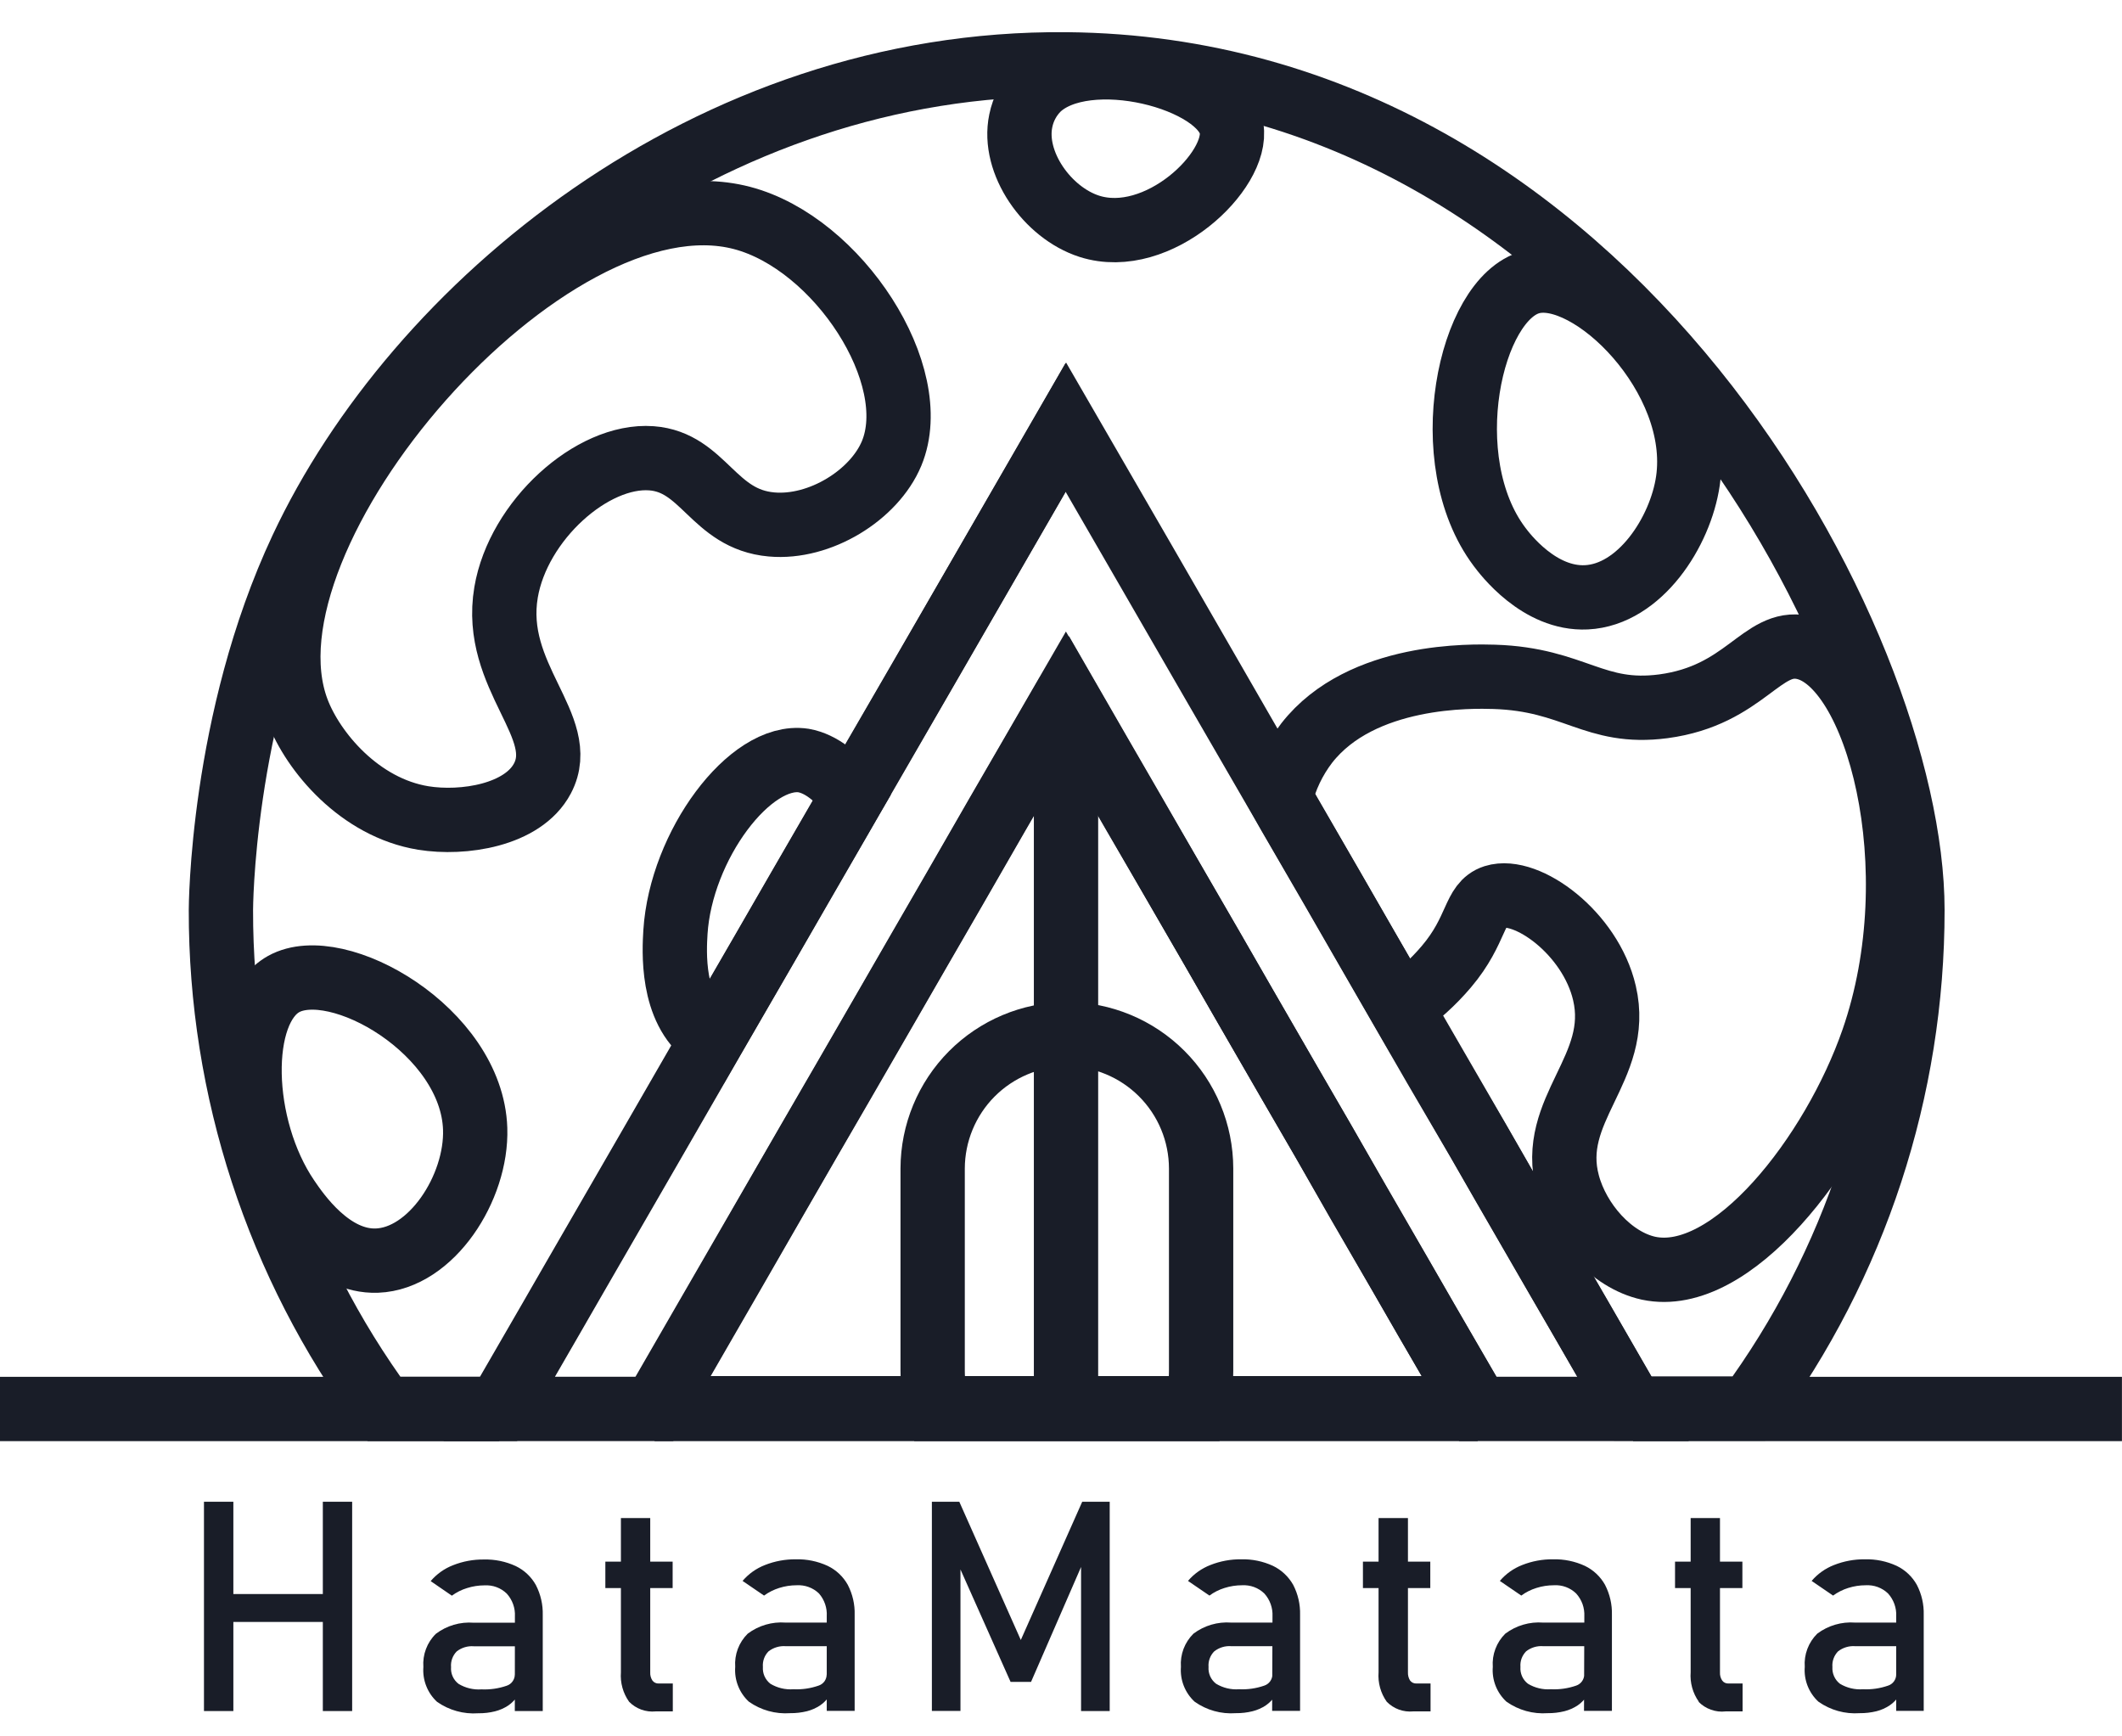<svg width="66" height="54" viewBox="0 0 66 54" fill="none" xmlns="http://www.w3.org/2000/svg">
<path d="M50.793 43.818H54.412H65.998" stroke="#191D28" stroke-width="2" stroke-miterlimit="10"/>
<path d="M45.962 43.818H37.184H33.158H29.186H20.359" stroke="#191D28" stroke-width="2" stroke-miterlimit="10"/>
<path d="M0 43.818H11.958H15.526" stroke="#191D28" stroke-width="2" stroke-miterlimit="10"/>
<path d="M33.156 21.648V32.163V43.818" stroke="#191D28" stroke-width="2" stroke-miterlimit="10"/>
<path d="M37.358 36.338V42.628C37.358 43.03 37.3 43.431 37.185 43.817H29.183C29.068 43.431 29.009 43.031 29.008 42.628V36.338C29.011 35.236 29.448 34.18 30.224 33.398C31.001 32.617 32.054 32.173 33.156 32.164H33.182C34.288 32.165 35.349 32.605 36.132 33.388C36.915 34.17 37.356 35.231 37.358 36.338Z" stroke="#191D28" stroke-width="2" stroke-miterlimit="10"/>
<path d="M44.371 41.07L43.561 39.664L42.232 37.372L41.165 35.498L40.09 33.644L38.746 31.317L37.694 29.488L36.607 27.609L35.29 25.347L34.203 23.466L33.151 21.64L32.099 23.458L31.009 25.34L29.703 27.611L28.613 29.496L27.562 31.319L26.214 33.652L25.145 35.498L24.075 37.352L22.751 39.644L21.939 41.049L20.355 43.794H45.958L44.371 41.07ZM33.166 2.001C22.003 1.899 12.912 9.546 9.387 17.061C6.876 22.409 6.871 28.299 6.871 28.299C6.861 33.88 8.637 39.317 11.941 43.815H15.506L17.111 41.039L17.903 39.664L19.507 36.888L20.304 35.508L21.646 33.181L22.135 32.33L23.788 29.473L24.857 27.619L26.184 25.327L26.492 24.79L27.256 23.473L28.585 21.181L30.727 17.474L33.141 13.292L35.558 17.474L37.699 21.181L39.026 23.473L39.805 24.818L40.096 25.327L41.425 27.619L42.492 29.473L43.561 31.327L44.631 33.181L45.986 35.498L46.778 36.878L48.382 39.654L49.179 41.029L50.781 43.805H54.399C57.704 39.311 59.485 33.877 59.482 28.299C59.482 20 50.098 2.159 33.179 2.001H33.166Z" stroke="#191D28" stroke-width="2" stroke-miterlimit="10"/>
<path d="M50.794 43.816H45.963L44.377 41.069L43.567 39.663L42.238 37.361L41.171 35.507L40.096 33.653L38.752 31.326L37.7 29.497L36.612 27.618L35.304 25.346L34.216 23.465L33.164 21.639L33.159 21.646L32.108 23.465L31.018 25.346L29.711 27.618L28.622 29.502L27.57 31.326L26.223 33.658L25.151 35.507L24.081 37.361L22.757 39.663L21.945 41.069L20.361 43.816H15.527L17.132 41.038L17.924 39.663L19.528 36.887L20.325 35.507L21.667 33.179L22.156 32.329L23.809 29.472L24.878 27.618L26.205 25.318L26.513 24.781L27.274 23.465L28.604 21.163L30.745 17.455L33.159 13.273L35.579 17.455L37.718 21.163L39.044 23.465L39.824 24.809L40.114 25.316L41.443 27.618L42.51 29.472L43.58 31.326L44.652 33.179L45.999 35.507L46.791 36.887L48.395 39.663L49.192 41.038L50.794 43.816Z" stroke="#191D28" stroke-width="2" stroke-miterlimit="10"/>
<path d="M9.249 22.093C7.181 16.608 17.029 5.194 23.077 6.778C26.066 7.56 28.738 11.675 27.732 14.1C27.192 15.398 25.498 16.445 23.996 16.31C22.178 16.149 21.893 14.374 20.26 14.252C18.414 14.117 16.117 16.193 15.74 18.421C15.295 21.054 17.719 22.6 16.871 24.209C16.265 25.358 14.403 25.64 13.166 25.439C11.184 25.116 9.733 23.379 9.249 22.093Z" stroke="#191D28" stroke-width="2" stroke-miterlimit="10"/>
<path d="M58.251 32.35C57.021 35.89 53.853 39.99 51.273 39.44C50.11 39.185 49.083 38.003 48.763 36.812C48.136 34.497 50.451 33.229 49.903 30.883C49.47 29.019 47.487 27.573 46.473 27.891C45.829 28.1 45.964 28.91 44.986 30.063C44.575 30.547 44.102 30.976 43.58 31.337L42.511 29.483L41.444 27.629L40.114 25.337L39.824 24.828C39.973 24.204 40.252 23.618 40.642 23.109C42.35 20.921 45.842 21.031 46.473 21.049C48.976 21.128 49.577 22.248 51.737 21.965C54.283 21.624 54.793 19.87 56.079 20.134C58.381 20.595 60.105 27.018 58.251 32.35Z" stroke="#191D28" stroke-width="2" stroke-miterlimit="10"/>
<path d="M8.94 37.264C7.427 35.035 7.354 31.424 8.82 30.604C10.491 29.672 14.677 32.066 14.779 35.104C14.84 36.94 13.414 39.143 11.723 39.204C10.292 39.257 9.253 37.724 8.94 37.264Z" stroke="#191D28" stroke-width="2" stroke-miterlimit="10"/>
<path d="M26.513 24.782L26.205 25.312L24.878 27.604L23.809 29.458L22.156 32.315C22.11 32.287 22.067 32.259 22.026 32.228C20.858 31.391 20.975 29.542 21.008 28.987C21.178 26.3 23.33 23.402 24.993 23.652C25.533 23.748 26.065 24.169 26.513 24.782Z" stroke="#191D28" stroke-width="2" stroke-miterlimit="10"/>
<path d="M46.635 17C44.626 14.321 45.705 9.286 47.62 8.774C49.464 8.278 52.968 11.744 52.499 14.955C52.268 16.541 51.005 18.494 49.342 18.576C47.87 18.647 46.798 17.219 46.635 17Z" stroke="#191D28" stroke-width="2" stroke-miterlimit="10"/>
<path d="M31.749 3.758C31.477 5.059 32.572 6.618 33.883 7.038C36.017 7.718 38.533 5.311 38.304 3.982C38.031 2.424 33.771 1.326 32.281 2.762C32.01 3.035 31.825 3.381 31.749 3.758Z" stroke="#191D28" stroke-width="2" stroke-miterlimit="10"/>
<path d="M6.344 46.703H7.258V53.212H6.344V46.703ZM6.912 49.573H10.525V50.441H6.912V49.573ZM10.041 46.703H10.953V53.212H10.041V46.703Z" fill="#191D28"/>
<path d="M13.593 52.925C13.445 52.788 13.33 52.62 13.257 52.432C13.183 52.245 13.153 52.043 13.168 51.842C13.154 51.652 13.181 51.461 13.249 51.282C13.316 51.104 13.421 50.942 13.558 50.809C13.895 50.554 14.313 50.432 14.734 50.465H16.056L16.119 51.198H14.739C14.547 51.182 14.356 51.239 14.204 51.358C14.142 51.422 14.094 51.498 14.064 51.581C14.034 51.665 14.021 51.754 14.029 51.842C14.021 51.942 14.038 52.043 14.079 52.135C14.12 52.226 14.183 52.306 14.263 52.367C14.477 52.496 14.726 52.556 14.976 52.538C15.241 52.55 15.507 52.512 15.758 52.425C15.832 52.401 15.896 52.355 15.941 52.292C15.987 52.23 16.012 52.154 16.012 52.077L16.107 52.729C16.029 52.851 15.928 52.957 15.809 53.039C15.683 53.122 15.545 53.183 15.399 53.22C15.228 53.263 15.053 53.283 14.877 53.281C14.421 53.314 13.967 53.188 13.593 52.925ZM16.015 50.269C16.022 50.139 16.003 50.01 15.959 49.888C15.915 49.766 15.848 49.654 15.76 49.558C15.669 49.47 15.561 49.402 15.442 49.358C15.323 49.314 15.197 49.296 15.07 49.303C14.885 49.303 14.701 49.332 14.525 49.388C14.356 49.439 14.197 49.52 14.054 49.624L13.395 49.171C13.582 48.951 13.821 48.781 14.09 48.677C14.395 48.556 14.721 48.495 15.05 48.499C15.391 48.49 15.73 48.56 16.04 48.703C16.305 48.83 16.524 49.036 16.667 49.293C16.816 49.582 16.89 49.903 16.881 50.228V53.212H16.012L16.015 50.269Z" fill="#191D28"/>
<path d="M18.828 48.566H20.921V49.388H18.828V48.566ZM19.567 52.923C19.377 52.656 19.287 52.33 19.312 52.004V47.211H20.224V52.009C20.219 52.099 20.243 52.188 20.292 52.263C20.315 52.294 20.344 52.318 20.379 52.334C20.413 52.35 20.451 52.357 20.488 52.355H20.926V53.223H20.394C20.243 53.238 20.09 53.219 19.946 53.167C19.803 53.115 19.673 53.032 19.567 52.923Z" fill="#191D28"/>
<path d="M23.292 52.921C23.145 52.785 23.029 52.616 22.956 52.429C22.882 52.242 22.852 52.04 22.867 51.839C22.853 51.649 22.881 51.458 22.948 51.279C23.015 51.101 23.121 50.939 23.257 50.805C23.595 50.551 24.014 50.429 24.436 50.461H25.755L25.819 51.195H24.438C24.246 51.18 24.056 51.238 23.904 51.355C23.841 51.419 23.793 51.495 23.763 51.578C23.733 51.661 23.721 51.751 23.728 51.839C23.721 51.939 23.738 52.039 23.779 52.131C23.82 52.222 23.883 52.302 23.962 52.364C24.177 52.493 24.427 52.553 24.678 52.534C24.942 52.547 25.207 52.509 25.457 52.422C25.531 52.399 25.596 52.352 25.642 52.29C25.687 52.227 25.712 52.151 25.712 52.073L25.806 52.725C25.73 52.849 25.628 52.955 25.508 53.036C25.383 53.119 25.245 53.18 25.101 53.217C24.929 53.259 24.753 53.28 24.576 53.278C24.12 53.311 23.666 53.185 23.292 52.921ZM25.714 50.265C25.73 50.006 25.643 49.751 25.472 49.555C25.381 49.467 25.272 49.399 25.152 49.355C25.033 49.311 24.906 49.293 24.78 49.3C24.595 49.3 24.411 49.328 24.235 49.384C24.066 49.437 23.907 49.517 23.764 49.621L23.096 49.165C23.283 48.945 23.522 48.776 23.792 48.671C24.097 48.55 24.423 48.49 24.752 48.493C25.093 48.484 25.432 48.554 25.742 48.697C26.007 48.824 26.226 49.031 26.369 49.288C26.518 49.576 26.592 49.897 26.582 50.222V53.207H25.714V50.265Z" fill="#191D28"/>
<path d="M33.66 46.703H34.515V53.212H33.624V48.338L33.67 48.626L32.068 52.306H31.432L29.83 48.712L29.873 48.335V53.209H28.984V46.703H29.837L31.75 51.002L33.66 46.703Z" fill="#191D28"/>
<path d="M37.156 52.921C37.008 52.785 36.893 52.616 36.819 52.429C36.745 52.242 36.715 52.04 36.73 51.839C36.716 51.649 36.744 51.458 36.811 51.279C36.879 51.101 36.984 50.939 37.12 50.805C37.457 50.551 37.876 50.429 38.297 50.461H39.626L39.687 51.195H38.302C38.109 51.179 37.919 51.236 37.767 51.355C37.704 51.418 37.656 51.494 37.625 51.578C37.594 51.661 37.582 51.75 37.589 51.839C37.581 51.939 37.599 52.04 37.64 52.132C37.681 52.223 37.745 52.303 37.825 52.364C38.04 52.493 38.289 52.553 38.538 52.534C38.804 52.547 39.069 52.509 39.32 52.422C39.394 52.398 39.458 52.352 39.504 52.289C39.55 52.226 39.575 52.151 39.575 52.073L39.669 52.725C39.592 52.848 39.49 52.953 39.371 53.036C39.246 53.119 39.107 53.18 38.961 53.217C38.79 53.26 38.613 53.28 38.437 53.278C37.981 53.312 37.528 53.185 37.156 52.921ZM39.578 50.265C39.584 50.136 39.565 50.007 39.521 49.885C39.478 49.763 39.41 49.651 39.323 49.555C39.232 49.467 39.123 49.399 39.004 49.355C38.886 49.312 38.759 49.293 38.633 49.3C38.448 49.3 38.264 49.328 38.088 49.384C37.918 49.436 37.759 49.516 37.617 49.621L36.95 49.165C37.136 48.945 37.376 48.776 37.645 48.671C37.95 48.55 38.276 48.489 38.605 48.493C38.945 48.484 39.283 48.554 39.593 48.697C39.858 48.825 40.077 49.031 40.222 49.288C40.371 49.576 40.445 49.897 40.436 50.222V53.207H39.567L39.578 50.265Z" fill="#191D28"/>
<path d="M42.391 48.566H44.486V49.388H42.391V48.566ZM43.132 52.923C42.942 52.656 42.852 52.33 42.877 52.004V47.211H43.791V52.009C43.787 52.098 43.81 52.187 43.857 52.263C43.881 52.294 43.911 52.318 43.945 52.334C43.98 52.35 44.018 52.357 44.056 52.355H44.494V53.223H43.954C43.803 53.237 43.651 53.218 43.509 53.166C43.367 53.114 43.238 53.031 43.132 52.923Z" fill="#191D28"/>
<path d="M46.855 52.921C46.707 52.785 46.592 52.616 46.518 52.429C46.445 52.242 46.414 52.04 46.43 51.839C46.416 51.649 46.443 51.458 46.511 51.279C46.578 51.101 46.683 50.939 46.819 50.805C47.157 50.551 47.575 50.429 47.996 50.461H49.317L49.381 51.195H48.001C47.809 51.179 47.618 51.236 47.466 51.355C47.404 51.419 47.356 51.495 47.325 51.578C47.295 51.661 47.283 51.751 47.29 51.839C47.282 51.939 47.3 52.04 47.34 52.131C47.381 52.223 47.445 52.303 47.525 52.364C47.739 52.493 47.988 52.552 48.238 52.534C48.503 52.547 48.768 52.509 49.02 52.422C49.093 52.398 49.157 52.352 49.203 52.289C49.249 52.226 49.274 52.151 49.274 52.073L49.368 52.725C49.291 52.848 49.19 52.953 49.07 53.036C48.945 53.119 48.806 53.18 48.66 53.217C48.49 53.259 48.314 53.28 48.138 53.278C47.682 53.311 47.229 53.185 46.855 52.921ZM49.277 50.265C49.283 50.136 49.264 50.007 49.221 49.885C49.177 49.763 49.109 49.651 49.022 49.555C48.931 49.467 48.823 49.399 48.704 49.355C48.585 49.311 48.458 49.292 48.332 49.3C48.147 49.3 47.963 49.328 47.787 49.384C47.618 49.436 47.459 49.516 47.316 49.621L46.649 49.165C46.836 48.945 47.075 48.776 47.344 48.671C47.649 48.55 47.975 48.489 48.304 48.493C48.645 48.484 48.984 48.554 49.294 48.697C49.559 48.824 49.778 49.031 49.921 49.287C50.07 49.576 50.144 49.897 50.135 50.222V53.206H49.267L49.277 50.265Z" fill="#191D28"/>
<path d="M52.098 48.566H54.193V49.388H52.098V48.566ZM52.839 52.923C52.649 52.656 52.559 52.33 52.584 52.004V47.211H53.496V52.009C53.491 52.099 53.515 52.188 53.565 52.263C53.587 52.294 53.616 52.318 53.651 52.334C53.685 52.35 53.723 52.357 53.761 52.355H54.199V53.223H53.671C53.517 53.241 53.361 53.223 53.215 53.17C53.069 53.118 52.937 53.034 52.828 52.923H52.839Z" fill="#191D28"/>
<path d="M56.558 52.921C56.41 52.785 56.295 52.616 56.221 52.429C56.148 52.242 56.117 52.04 56.133 51.839C56.119 51.649 56.146 51.458 56.214 51.279C56.281 51.101 56.386 50.939 56.522 50.805C56.861 50.551 57.28 50.429 57.701 50.461H59.02L59.084 51.195H57.704C57.512 51.18 57.322 51.237 57.169 51.355C57.107 51.419 57.059 51.495 57.029 51.578C56.998 51.661 56.986 51.751 56.993 51.839C56.986 51.939 57.004 52.039 57.045 52.131C57.085 52.222 57.148 52.302 57.228 52.364C57.443 52.493 57.693 52.553 57.943 52.534C58.208 52.547 58.472 52.509 58.723 52.422C58.797 52.399 58.861 52.352 58.907 52.29C58.953 52.227 58.978 52.151 58.977 52.073L59.072 52.725C58.995 52.849 58.894 52.955 58.773 53.036C58.649 53.119 58.511 53.18 58.366 53.217C58.194 53.259 58.018 53.28 57.842 53.278C57.385 53.311 56.932 53.185 56.558 52.921ZM58.977 50.265C58.984 50.136 58.965 50.007 58.921 49.885C58.877 49.763 58.81 49.651 58.723 49.555C58.631 49.467 58.522 49.399 58.403 49.355C58.284 49.311 58.157 49.293 58.03 49.3C57.845 49.3 57.661 49.328 57.485 49.384C57.316 49.437 57.157 49.517 57.014 49.621L56.347 49.165C56.534 48.945 56.773 48.776 57.042 48.671C57.348 48.55 57.675 48.489 58.005 48.493C58.345 48.484 58.683 48.554 58.992 48.697C59.257 48.824 59.476 49.031 59.619 49.287C59.769 49.576 59.842 49.897 59.833 50.222V53.206H58.977V50.265Z" fill="#191D28"/>
</svg>
